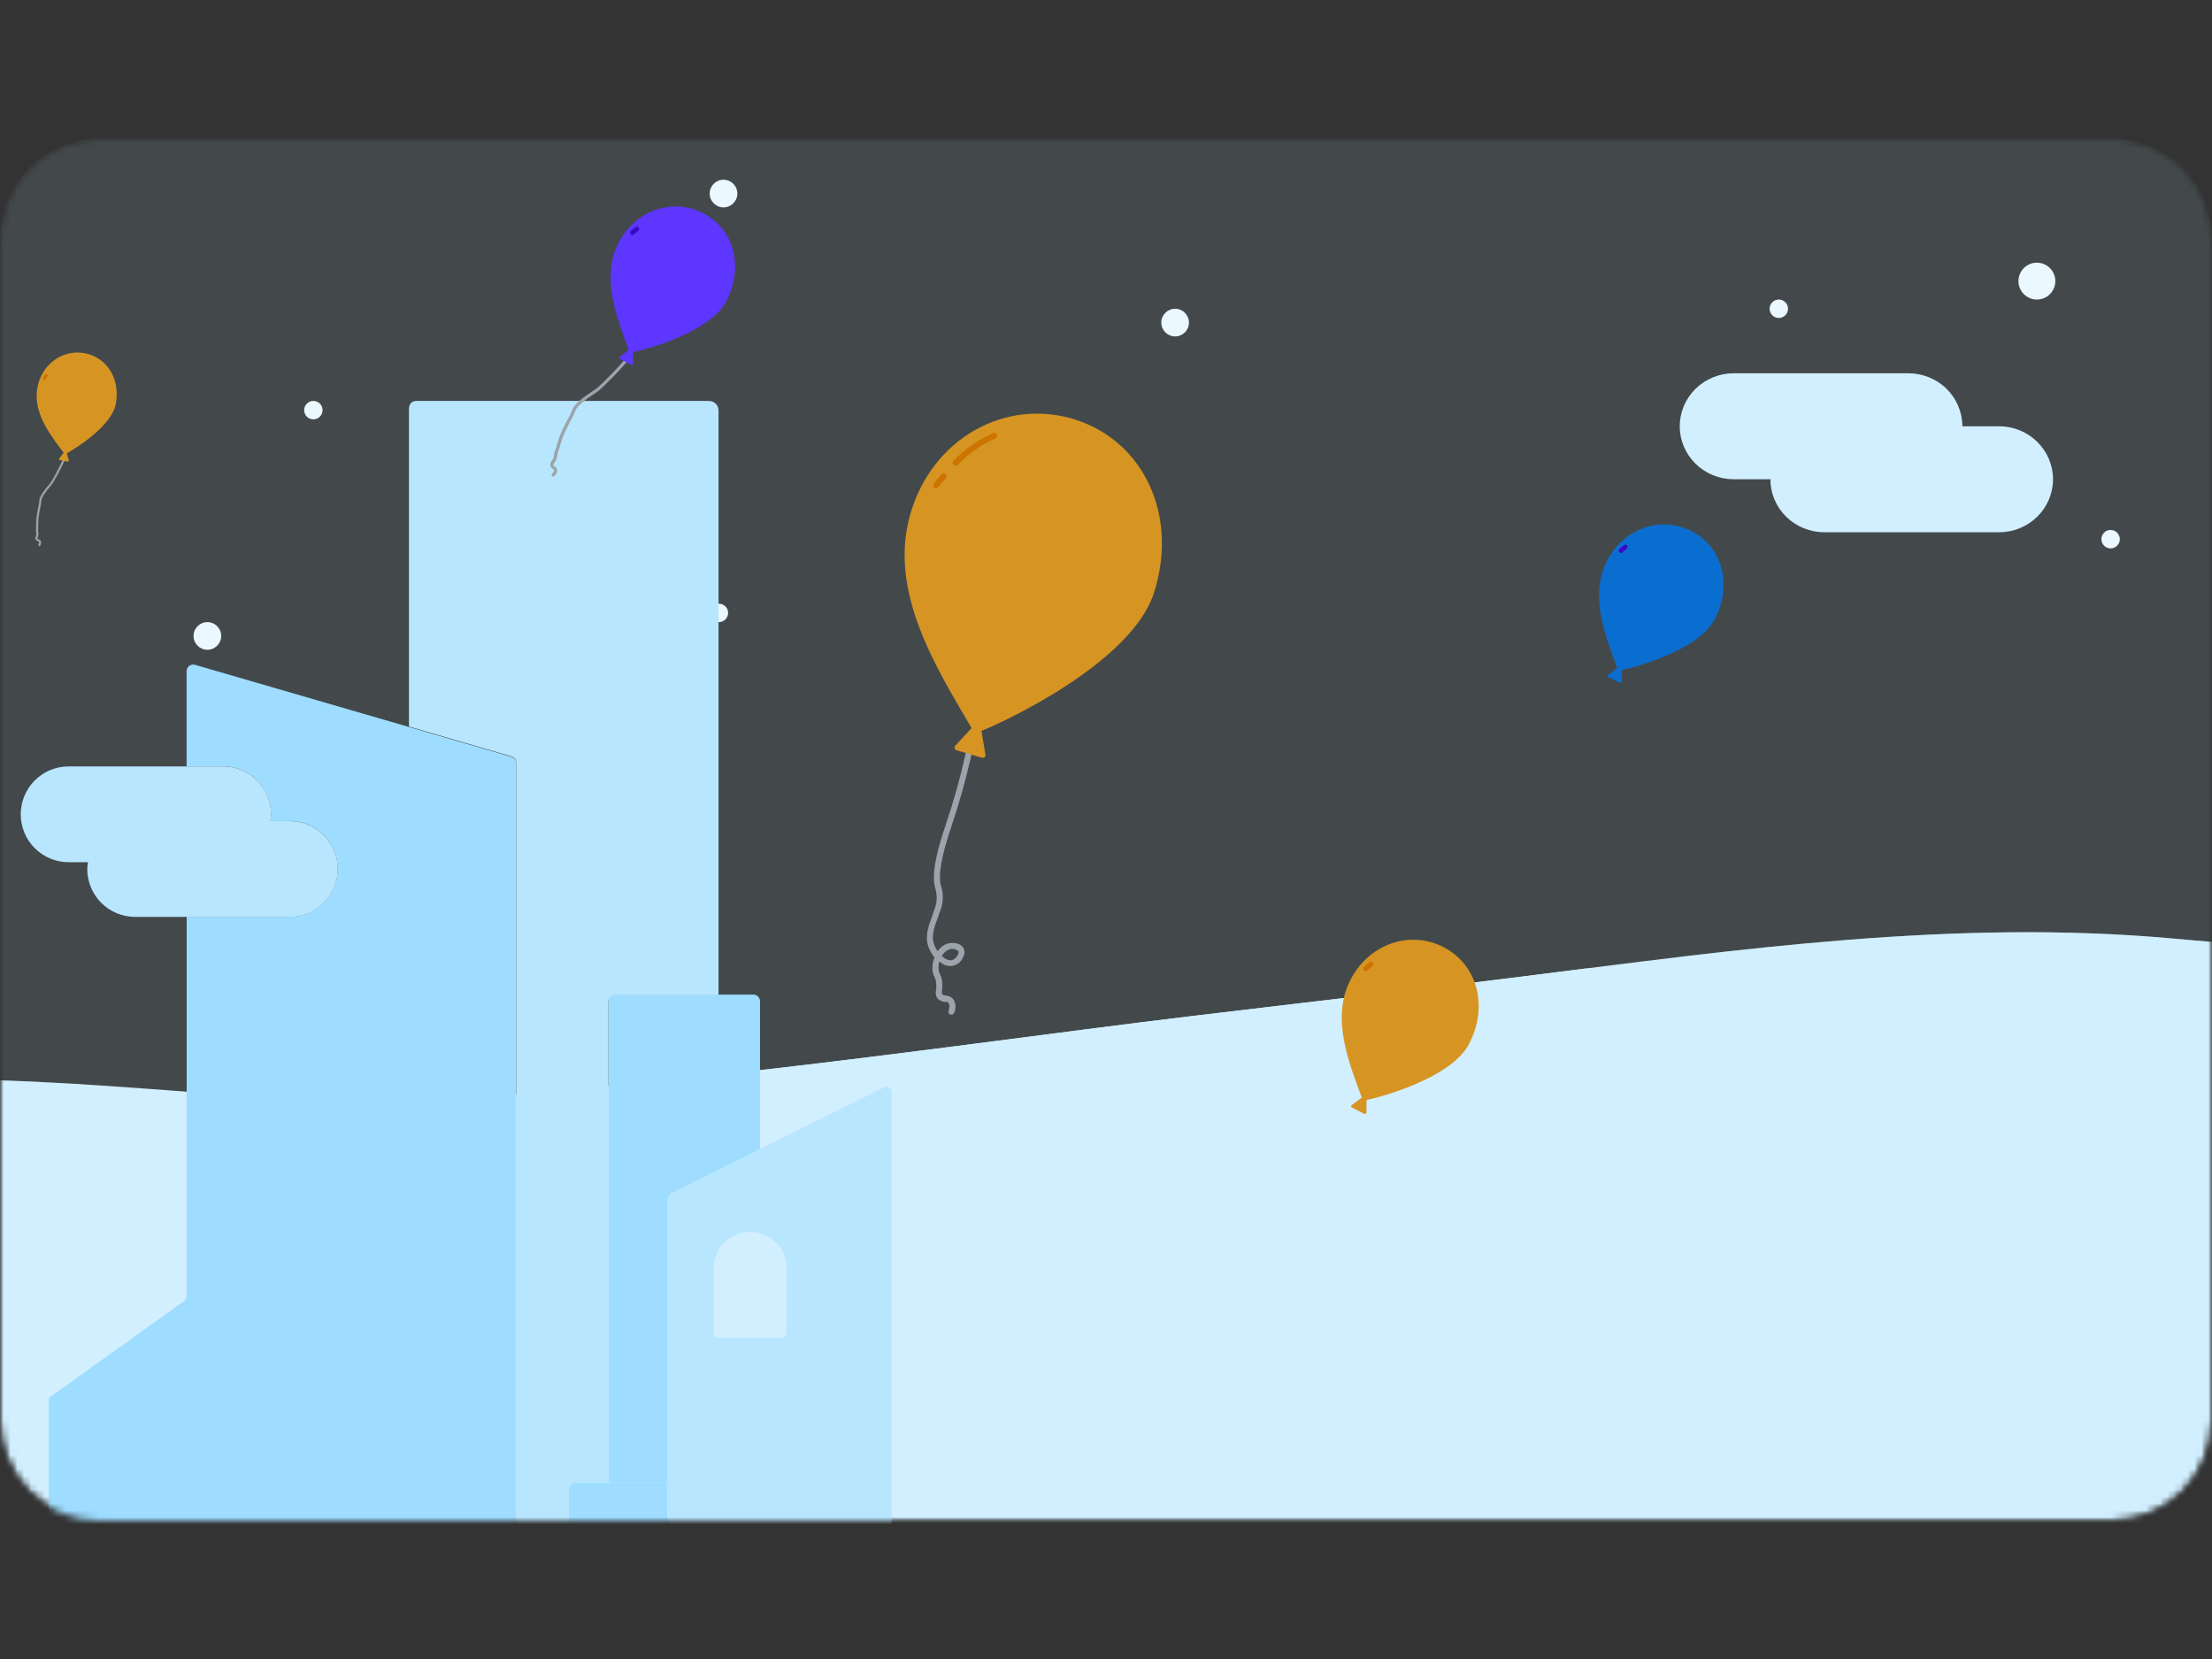 <svg width="320" height="240" viewBox="0 0 320 240" fill="none" xmlns="http://www.w3.org/2000/svg">
<rect x="0" y="0" width="320" height="240" fill="#333333" stroke="none"/>
<mask id="mask0_2810_46909" style="mask-type:alpha" maskUnits="userSpaceOnUse" x="0" y="20" width="320" height="200">
<path d="M305.547 20H14.453C12.556 19.998 10.677 20.37 8.923 21.095C7.17 21.82 5.576 22.884 4.234 24.225C2.892 25.566 1.827 27.158 1.1 28.911C0.374 30.664 -8.08861e-07 32.543 0 34.44V205.547C0 209.38 1.523 213.056 4.233 215.767C6.944 218.477 10.62 220 14.453 220H305.547C309.38 220 313.056 218.477 315.767 215.767C318.477 213.056 320 209.38 320 205.547V34.44C320 32.543 319.626 30.664 318.9 28.911C318.173 27.158 317.108 25.566 315.766 24.225C314.424 22.884 312.83 21.82 311.077 21.095C309.323 20.37 307.444 19.998 305.547 20Z" fill="#EBF8FF"/>
</mask>
<g mask="url(#mask0_2810_46909)">
<mask id="mask1_2810_46909" style="mask-type:alpha" maskUnits="userSpaceOnUse" x="0" y="20" width="320" height="200">
<path d="M305.547 20H14.453C12.556 19.998 10.677 20.37 8.923 21.095C7.17 21.82 5.576 22.884 4.234 24.225C2.892 25.566 1.827 27.158 1.1 28.911C0.374 30.664 -8.08861e-07 32.543 0 34.44V205.547C0 209.38 1.523 213.056 4.233 215.767C6.944 218.477 10.62 220 14.453 220H305.547C309.38 220 313.056 218.477 315.767 215.767C318.477 213.056 320 209.38 320 205.547V34.44C320 32.543 319.626 30.664 318.9 28.911C318.173 27.158 317.108 25.566 315.766 24.225C314.424 22.884 312.83 21.82 311.077 21.095C309.323 20.37 307.444 19.998 305.547 20Z" fill="#EBF8FF"/>
</mask>
<g mask="url(#mask1_2810_46909)">
<path d="M305.547 20H14.453C12.556 19.998 10.677 20.37 8.923 21.095C7.17 21.82 5.576 22.884 4.234 24.225C2.892 25.566 1.827 27.158 1.1 28.911C0.374 30.664 -8.08861e-07 32.543 0 34.44V205.547C0 209.38 1.523 213.056 4.233 215.767C6.944 218.477 10.62 220 14.453 220H305.547C309.38 220 313.056 218.477 315.767 215.767C318.477 213.056 320 209.38 320 205.547V34.44C320 32.543 319.626 30.664 318.9 28.911C318.173 27.158 317.108 25.566 315.766 24.225C314.424 22.884 312.83 21.82 311.077 21.095C309.323 20.37 307.444 19.998 305.547 20Z" fill="#43494B"/>
<path d="M314.227 135.764C282.794 132.922 251.468 137.336 220.328 141.259C199.179 143.922 177.987 146.199 156.847 148.939C135.487 151.707 114.128 154.541 92.692 156.675C82.015 157.736 71.324 158.655 60.611 159.284C50.159 159.895 39.52 158.867 29.098 158.088C19.416 157.361 9.71 156.595 0.009 156.294V220.392H320V136.269C318.082 136.101 316.16 135.94 314.23 135.764H314.227Z" fill="#D1EFFF"/>
<path d="M61.483 160.759C62.193 160.893 39.772 166.827 35.608 167.71C40.847 169.265 101.548 174.513 126.383 172.113C139.314 170.862 151.748 168.269 164.352 165.241C174.527 162.794 184.963 160.954 194.722 157.086C186.465 157.209 169.193 158.817 169.785 158.537C184.135 151.712 200.286 149.841 215.267 144.788C220.105 143.159 224.932 141.475 229.834 140.054C226.665 140.454 223.496 140.857 220.327 141.258C199.179 143.922 177.987 146.198 156.846 148.939C135.487 151.706 114.127 154.54 92.691 156.674C82.014 157.736 71.323 158.655 60.611 159.283C56.773 159.508 52.908 159.508 49.04 159.384C53.21 159.615 57.365 159.98 61.485 160.759H61.483Z" fill="#D1EFFF"/>
<g style="mix-blend-mode:multiply" opacity="0.4">
<path d="M314.227 135.764C290.082 133.583 266.004 135.681 242.026 138.548C242.816 138.556 243.6 138.542 244.392 138.559C252.914 138.748 262.618 138.625 270.713 141.664C272.511 142.339 275.549 143.631 275.379 146.042C275.104 149.948 269.559 152.667 266.585 153.961C259.184 157.187 250.943 159.143 243.079 160.858C233.378 162.97 223.446 164.627 213.564 165.642C195.407 167.507 176.819 167.186 159.017 171.578C172.268 172.724 199.73 174.11 198.863 174.143C190.001 174.496 181.303 176.151 172.619 177.854C189.247 179.459 205.936 180.227 222.493 182.556C231.725 183.853 240.853 185.485 250.006 187.244C254.348 188.075 258.75 188.536 263.068 189.49C267.037 190.368 272.158 191.345 274.992 194.551C276.464 196.219 276.237 198.469 274.405 199.725C271.546 201.692 267.651 202.136 264.296 202.523C259.976 203.019 255.623 203.203 251.278 203.244C234.483 203.403 217.745 203.897 201.012 201.958C180.708 199.607 160.281 197.347 140.539 191.88C130.27 189.038 120.098 185.779 109.717 183.359C99.465 180.973 89.097 179.113 78.672 177.681C67.889 176.2 56.968 174.776 46.091 174.208C35.594 173.66 13.709 172.76 14.411 172.532C20.691 170.483 27.124 169.065 33.635 168.045C29.257 167.949 24.849 168.533 20.463 168.585C19.742 168.593 31.326 164.942 36.902 164.07C26.941 161.777 11.434 168.366 5.85 157.473C5.661 157.102 5.817 156.721 6.173 156.551C4.117 156.449 2.059 156.356 0 156.29V220.389H319.992V136.268C318.073 136.101 316.151 135.939 314.221 135.764H314.227Z" fill="#D1EFFF"/>
</g>
</g>
<ellipse cx="294.667" cy="40.667" rx="2.667" ry="2.667" fill="#EBF8FF"/>
<circle cx="170" cy="46.667" r="2" fill="#EBF8FF"/>
<ellipse cx="104" cy="88.666" rx="1.333" ry="1.333" fill="#EBF8FF"/>
<ellipse cx="257.333" cy="44.666" rx="1.333" ry="1.333" fill="#EBF8FF"/>
<ellipse cx="305.333" cy="78" rx="1.333" ry="1.333" fill="#EBF8FF"/>
<ellipse cx="45.333" cy="59.333" rx="1.333" ry="1.333" fill="#EBF8FF"/>
<ellipse cx="104.667" cy="28" rx="2" ry="2" fill="#EBF8FF"/>
<circle cx="30" cy="92" r="2" fill="#EBF8FF"/>
<path d="M88.013 144.846V214.478H95.643C95.895 214.482 96.136 214.584 96.313 214.764C96.49 214.943 96.589 215.186 96.589 215.438V173.5C96.616 173.323 96.679 173.152 96.775 173.001C96.871 172.849 96.997 172.719 97.146 172.618L109.946 166.249V144.846C109.946 144.591 109.845 144.347 109.665 144.167C109.485 143.987 109.241 143.886 108.987 143.886H88.971C88.846 143.886 88.721 143.911 88.605 143.959C88.488 144.007 88.383 144.078 88.294 144.167C88.204 144.256 88.134 144.362 88.086 144.478C88.037 144.595 88.013 144.72 88.013 144.846Z" fill="#9EDDFF"/>
<path d="M74.669 223.637V110.407C74.669 110.2 74.602 109.998 74.478 109.832C74.355 109.666 74.181 109.545 73.982 109.486L59.148 105.166L28.211 96.177C28.07 96.134 27.921 96.126 27.775 96.151C27.63 96.177 27.493 96.236 27.374 96.324C27.256 96.412 27.16 96.527 27.094 96.659C27.028 96.791 26.993 96.937 26.994 97.085C26.994 99.549 26.994 104.751 26.994 104.946V110.861H32.305C34.138 110.864 35.894 111.596 37.189 112.894C38.483 114.193 39.21 115.953 39.21 117.788C39.2 118.118 39.17 118.447 39.12 118.774H41.931C43.766 118.774 45.525 119.503 46.823 120.802C48.12 122.101 48.849 123.863 48.849 125.7C48.849 127.538 48.12 129.3 46.823 130.599C45.525 131.898 43.766 132.627 41.931 132.627H27.006V187.433C27.017 187.502 27.017 187.572 27.006 187.641C26.963 187.867 26.839 188.07 26.657 188.212L7.224 202.117C7.178 202.153 7.14 202.198 7.113 202.249C7.087 202.301 7.071 202.358 7.068 202.416V223.663C7.072 223.727 7.094 223.789 7.13 223.841C7.167 223.894 7.217 223.936 7.276 223.962C7.331 223.974 7.389 223.974 7.444 223.962H74.358C74.438 223.948 74.511 223.91 74.567 223.851C74.623 223.793 74.659 223.718 74.669 223.637Z" fill="#9EDDFF"/>
<path d="M95.63 214.479H83.245C82.99 214.479 82.747 214.58 82.567 214.76C82.387 214.94 82.286 215.184 82.286 215.438V224.026H96.537V215.438C96.537 215.193 96.443 214.956 96.275 214.777C96.106 214.599 95.875 214.492 95.63 214.479Z" fill="#9EDDFF"/>
<path d="M127.889 157.312L109.933 166.25L97.133 172.619C96.984 172.72 96.858 172.85 96.762 173.002C96.666 173.153 96.603 173.323 96.576 173.501V224.091H82.325V215.504C82.325 215.249 82.426 215.005 82.606 214.825C82.786 214.645 83.029 214.544 83.284 214.544H88.012V144.911C88.012 144.657 88.114 144.413 88.293 144.233C88.473 144.053 88.717 143.952 88.971 143.952H103.947V91.935V77.718V59.298C103.924 58.939 103.762 58.603 103.497 58.361C103.231 58.119 102.881 57.99 102.522 58.001H60.327C59.42 58.001 59.161 58.52 59.161 59.298V105.101L73.995 109.421C74.193 109.479 74.367 109.601 74.491 109.767C74.615 109.933 74.682 110.135 74.681 110.342V223.572C74.678 223.67 74.637 223.762 74.567 223.83C74.497 223.898 74.403 223.935 74.306 223.935H128.99V158.143C129.013 158.002 128.998 157.858 128.945 157.726C128.892 157.594 128.804 157.479 128.691 157.393C128.577 157.308 128.442 157.255 128.301 157.241C128.16 157.226 128.017 157.251 127.889 157.312ZM113.729 193.024C113.729 193.086 113.716 193.148 113.692 193.205C113.668 193.263 113.632 193.315 113.587 193.359C113.543 193.402 113.49 193.436 113.432 193.459C113.374 193.482 113.312 193.492 113.249 193.491H103.727C103.602 193.491 103.482 193.442 103.393 193.355C103.303 193.267 103.251 193.149 103.248 193.024V183.477C103.248 182.085 103.8 180.75 104.783 179.766C105.765 178.782 107.098 178.229 108.488 178.229C109.878 178.229 111.211 178.782 112.194 179.766C113.176 180.75 113.729 182.085 113.729 183.477V193.024Z" fill="#B8E6FF"/>
<path d="M108.495 178.222C107.125 178.239 105.817 178.791 104.849 179.76C103.881 180.73 103.329 182.04 103.312 183.411V192.958C103.316 193.083 103.368 193.202 103.457 193.289C103.547 193.376 103.667 193.425 103.792 193.425H113.314C113.376 193.427 113.438 193.416 113.496 193.393C113.554 193.37 113.607 193.336 113.652 193.293C113.697 193.249 113.732 193.197 113.757 193.14C113.781 193.082 113.793 193.02 113.793 192.958V183.411C113.776 182.02 113.209 180.692 112.215 179.719C111.222 178.747 109.884 178.208 108.495 178.222Z" fill="#D1EFFF"/>
<path d="M48.862 125.715C48.862 123.878 48.133 122.116 46.835 120.816C45.538 119.517 43.778 118.788 41.943 118.788H39.132C39.182 118.461 39.212 118.132 39.223 117.802C39.223 115.967 38.496 114.207 37.201 112.908C35.907 111.61 34.15 110.878 32.318 110.875H9.918C8.083 110.875 6.324 111.605 5.026 112.904C3.729 114.203 3 115.965 3 117.802C3 119.639 3.729 121.401 5.026 122.7C6.324 123.999 8.083 124.729 9.918 124.729H12.729C12.669 125.054 12.634 125.384 12.626 125.715C12.626 127.552 13.355 129.314 14.652 130.613C15.949 131.912 17.709 132.642 19.544 132.642H41.943C43.778 132.642 45.538 131.912 46.835 130.613C48.133 129.314 48.862 127.552 48.862 125.715Z" fill="#B8E6FF"/>
<path d="M16.733 58.504C16.07 61.768 10.591 65.091 9.657 65.569C9.581 65.588 9.502 65.591 9.425 65.578C9.348 65.565 9.274 65.536 9.209 65.493C7.32 62.96 4.792 59.785 5.384 56.221C5.975 52.657 9.115 50.459 12.347 51.116C15.578 51.773 17.453 54.965 16.733 58.504Z" fill="#D69522"/>
<path d="M6.399 54.976C6.361 54.976 6.324 54.967 6.291 54.948C6.241 54.919 6.204 54.872 6.189 54.816C6.174 54.761 6.182 54.702 6.21 54.652C6.306 54.482 6.414 54.319 6.534 54.164C6.552 54.142 6.574 54.123 6.6 54.11C6.625 54.096 6.652 54.087 6.681 54.084C6.709 54.081 6.738 54.084 6.766 54.092C6.793 54.1 6.819 54.114 6.841 54.132C6.863 54.15 6.882 54.172 6.895 54.197C6.909 54.223 6.917 54.25 6.92 54.279C6.923 54.307 6.92 54.336 6.912 54.364C6.903 54.391 6.89 54.416 6.872 54.438C6.767 54.577 6.673 54.722 6.589 54.874C6.569 54.906 6.541 54.932 6.508 54.95C6.474 54.968 6.437 54.977 6.399 54.976Z" fill="#CC7400"/>
<path d="M5.686 79C5.662 79 5.638 78.994 5.616 78.983C5.599 78.973 5.584 78.961 5.572 78.946C5.56 78.931 5.551 78.914 5.546 78.896C5.54 78.877 5.539 78.858 5.541 78.839C5.543 78.82 5.548 78.801 5.558 78.784C5.651 78.608 5.679 78.469 5.638 78.388C5.597 78.308 5.562 78.321 5.475 78.288C5.343 78.254 5.231 78.168 5.162 78.051C5.132 77.986 5.118 77.915 5.12 77.844C5.122 77.773 5.14 77.703 5.172 77.64C5.214 77.523 5.242 77.402 5.255 77.279C5.266 77.179 5.259 77.078 5.233 76.981C5.208 76.885 5.198 76.786 5.205 76.687C5.222 76.441 5.225 76.21 5.227 75.966C5.229 75.723 5.227 75.51 5.242 75.227C5.305 74.561 5.41 73.899 5.555 73.246C5.617 73.018 5.658 72.785 5.677 72.55C5.627 71.88 6.4 70.944 6.963 70.259C7.119 70.086 7.264 69.904 7.398 69.715C8.013 68.679 8.574 67.612 9.078 66.518C9.095 66.483 9.124 66.456 9.161 66.443C9.197 66.43 9.237 66.432 9.272 66.448C9.289 66.456 9.304 66.468 9.317 66.481C9.33 66.496 9.34 66.512 9.346 66.53C9.353 66.547 9.356 66.566 9.355 66.585C9.354 66.604 9.35 66.623 9.341 66.64C8.833 67.743 8.268 68.82 7.649 69.865C7.511 70.067 7.361 70.261 7.2 70.446C6.698 71.055 5.938 71.969 5.98 72.531C5.963 72.798 5.919 73.064 5.847 73.323C5.709 73.955 5.608 74.595 5.544 75.24C5.531 75.516 5.529 75.747 5.529 75.969C5.529 76.191 5.529 76.452 5.507 76.709C5.501 76.782 5.509 76.856 5.529 76.926C5.561 77.053 5.57 77.185 5.555 77.316C5.542 77.464 5.509 77.61 5.46 77.751C5.42 77.868 5.412 77.901 5.431 77.938C5.451 77.975 5.503 78.003 5.588 78.034C5.713 78.067 5.821 78.143 5.895 78.249C5.938 78.359 5.953 78.478 5.939 78.594C5.925 78.712 5.882 78.823 5.814 78.919C5.802 78.943 5.784 78.963 5.761 78.978C5.739 78.992 5.713 79 5.686 79Z" fill="#9BA4AA"/>
<path d="M9.209 65.486L8.556 66.357C8.544 66.374 8.536 66.394 8.533 66.415C8.531 66.436 8.533 66.458 8.542 66.477C8.55 66.497 8.563 66.514 8.579 66.527C8.596 66.541 8.616 66.549 8.637 66.553L9.816 66.77C9.837 66.773 9.858 66.771 9.878 66.764C9.897 66.757 9.915 66.745 9.928 66.729C9.942 66.713 9.952 66.694 9.956 66.673C9.96 66.653 9.959 66.631 9.953 66.611L9.651 65.552" fill="#D69522"/>
<path d="M289.191 61.667H263.923C262.898 61.667 261.882 61.865 260.935 62.251C259.988 62.636 259.127 63.201 258.402 63.913C257.676 64.624 257.101 65.47 256.709 66.4C256.316 67.33 256.114 68.327 256.114 69.334C256.114 70.341 256.316 71.337 256.709 72.268C257.101 73.198 257.676 74.043 258.402 74.755C259.127 75.467 259.988 76.031 260.935 76.417C261.882 76.802 262.898 77 263.923 77H289.191C291.262 77 293.248 76.193 294.713 74.755C296.177 73.317 297 71.367 297 69.334C297 67.3 296.177 65.35 294.713 63.913C293.248 62.475 291.262 61.667 289.191 61.667Z" fill="#D1EFFF"/>
<path d="M276.076 54H250.809C249.784 54 248.768 54.198 247.821 54.584C246.873 54.969 246.012 55.534 245.287 56.245C244.562 56.957 243.987 57.803 243.594 58.733C243.202 59.663 243 60.66 243 61.667C243 62.673 243.202 63.67 243.594 64.601C243.987 65.531 244.562 66.376 245.287 67.088C246.012 67.8 246.873 68.365 247.821 68.75C248.768 69.135 249.784 69.333 250.809 69.333H276.076C278.148 69.333 280.134 68.526 281.598 67.088C283.063 65.65 283.886 63.7 283.886 61.667C283.886 59.633 283.063 57.683 281.598 56.245C280.134 54.808 278.148 54 276.076 54Z" fill="#D1EFFF"/>
<path d="M137.512 146.787C137.404 146.755 137.314 146.682 137.26 146.584C137.207 146.485 137.194 146.37 137.226 146.262C137.392 145.7 137.379 145.284 137.211 145.085C137.042 144.886 136.951 144.93 136.674 144.927C136.277 144.907 135.903 144.733 135.631 144.442C135.509 144.273 135.425 144.078 135.388 143.873C135.35 143.668 135.358 143.457 135.412 143.255C135.462 142.896 135.467 142.532 135.426 142.172C135.399 141.879 135.317 141.594 135.183 141.333C135.052 141.086 134.962 140.82 134.918 140.544C134.827 139.848 134.923 139.141 135.196 138.494C134.658 137.87 134.292 137.115 134.135 136.306C133.922 135.006 134.424 133.662 134.945 132.281C134.988 132.137 135.028 132 135.067 131.869C135.312 131.324 135.46 130.74 135.504 130.144C135.532 129.576 135.459 129.008 135.288 128.467C134.63 126.241 135.844 122.193 136.813 119.338L136.844 119.233C137.97 115.894 138.919 112.497 139.687 109.058C139.694 108.998 139.713 108.94 139.744 108.888C139.775 108.836 139.816 108.791 139.865 108.756C139.914 108.721 139.97 108.697 140.03 108.685C140.089 108.674 140.15 108.674 140.209 108.688C140.267 108.701 140.323 108.727 140.371 108.763C140.419 108.799 140.459 108.845 140.489 108.898C140.518 108.95 140.536 109.009 140.541 109.069C140.547 109.129 140.539 109.189 140.52 109.246C139.743 112.714 138.786 116.139 137.652 119.507L137.644 119.533C136.203 123.77 135.694 126.654 136.118 128.108C136.33 128.751 136.419 129.428 136.383 130.104C136.338 130.79 136.171 131.463 135.889 132.09C135.851 132.221 135.812 132.352 135.772 132.489C135.257 133.851 134.812 135.048 134.997 136.105C135.096 136.65 135.318 137.166 135.648 137.611C136.01 137.059 136.558 136.653 137.193 136.468C138.018 136.271 139.107 136.506 139.43 137.241C139.509 137.447 139.54 137.668 139.52 137.888C139.501 138.107 139.432 138.32 139.319 138.509C139.193 138.802 139.001 139.061 138.756 139.266C138.512 139.471 138.223 139.616 137.913 139.69C137.603 139.763 137.28 139.763 136.969 139.69C136.659 139.616 136.37 139.471 136.126 139.266L135.898 139.099C135.774 139.498 135.738 139.918 135.791 140.332C135.814 140.536 135.877 140.733 135.975 140.912C136.147 141.257 136.254 141.631 136.29 142.014C136.336 142.438 136.332 142.866 136.276 143.289C136.235 143.646 136.234 143.746 136.313 143.84C136.392 143.934 136.555 143.982 136.82 144.025C137.219 144.043 137.596 144.215 137.872 144.506C138.065 144.791 138.183 145.121 138.215 145.465C138.247 145.808 138.191 146.154 138.053 146.47C138.021 146.578 137.948 146.67 137.849 146.724C137.751 146.779 137.635 146.793 137.526 146.763L137.512 146.787ZM136.239 138.304C136.351 138.407 136.471 138.501 136.596 138.587C136.906 138.835 137.3 138.951 137.695 138.911C137.88 138.85 138.051 138.752 138.198 138.623C138.344 138.494 138.464 138.337 138.548 138.161C138.649 137.997 138.683 137.802 138.645 137.614C138.481 137.459 138.278 137.351 138.058 137.302C137.838 137.252 137.608 137.261 137.393 137.33C136.896 137.491 136.482 137.841 136.239 138.304Z" fill="#9BA4AA"/>
<path d="M166.938 85.761C163.687 95.902 145.062 104.538 141.951 105.739C141.703 105.771 141.452 105.752 141.212 105.681C140.972 105.61 140.75 105.49 140.559 105.329C135.442 96.608 128.519 85.622 131.655 74.502C134.79 63.382 145.549 57.493 155.572 60.711C165.594 63.927 170.48 74.733 166.938 85.761Z" fill="#D69522"/>
<path d="M140.561 105.322L138.194 107.879C138.147 107.929 138.114 107.99 138.098 108.057C138.082 108.124 138.084 108.194 138.103 108.26C138.123 108.326 138.159 108.386 138.208 108.433C138.258 108.481 138.319 108.515 138.385 108.532L142.066 109.617C142.131 109.634 142.199 109.635 142.264 109.619C142.33 109.602 142.39 109.57 142.439 109.524C142.488 109.478 142.525 109.42 142.545 109.356C142.566 109.292 142.57 109.223 142.556 109.157L141.975 105.682" fill="#D69522"/>
<path d="M138.123 67.384C138.063 67.365 138.006 67.336 137.956 67.299C137.914 67.261 137.879 67.216 137.855 67.165C137.83 67.114 137.816 67.059 137.813 67.002C137.809 66.946 137.817 66.89 137.836 66.836C137.855 66.783 137.884 66.734 137.921 66.692C139.528 64.989 141.459 63.626 143.601 62.681C143.652 62.649 143.709 62.628 143.769 62.619C143.828 62.61 143.889 62.614 143.947 62.63C144.005 62.646 144.059 62.674 144.106 62.713C144.152 62.751 144.19 62.799 144.217 62.853C144.244 62.907 144.259 62.966 144.261 63.027C144.263 63.087 144.253 63.147 144.231 63.203C144.208 63.259 144.174 63.31 144.131 63.352C144.088 63.394 144.036 63.426 143.979 63.447C141.935 64.348 140.091 65.647 138.554 67.269C138.501 67.327 138.431 67.369 138.355 67.389C138.279 67.41 138.198 67.408 138.123 67.384Z" fill="#CC7400"/>
<path d="M135.284 70.626L135.147 70.586C135.101 70.553 135.062 70.512 135.033 70.464C135.003 70.416 134.983 70.363 134.975 70.308C134.966 70.252 134.968 70.195 134.982 70.141C134.995 70.086 135.019 70.035 135.053 69.99C135.412 69.496 135.804 69.028 136.226 68.588C136.307 68.508 136.416 68.465 136.529 68.466C136.642 68.468 136.749 68.514 136.828 68.594C136.907 68.675 136.951 68.784 136.949 68.897C136.948 69.01 136.902 69.117 136.821 69.196C136.426 69.599 136.062 70.031 135.73 70.488C135.676 70.55 135.606 70.596 135.527 70.62C135.448 70.645 135.364 70.647 135.284 70.626Z" fill="#CC7400"/>
<path d="M212.486 151.085C209.86 156.041 199.43 158.799 197.695 159.128C197.563 159.122 197.434 159.09 197.316 159.032C197.198 158.974 197.093 158.892 197.007 158.791C195.163 153.802 192.591 147.471 195.243 141.997C197.896 136.522 204.013 134.467 208.918 137.067C213.824 139.666 215.333 145.714 212.486 151.085Z" fill="#D69522"/>
<path d="M197.477 140.471C197.416 140.453 197.36 140.419 197.315 140.373C197.248 140.303 197.212 140.209 197.214 140.113C197.216 140.016 197.256 139.924 197.326 139.857C197.562 139.628 197.814 139.416 198.081 139.224C198.121 139.196 198.166 139.177 198.213 139.167C198.26 139.157 198.309 139.156 198.356 139.164C198.404 139.173 198.449 139.191 198.49 139.217C198.53 139.244 198.565 139.278 198.592 139.317C198.62 139.357 198.639 139.402 198.649 139.449C198.659 139.496 198.659 139.545 198.65 139.592C198.641 139.64 198.623 139.685 198.596 139.725C198.57 139.766 198.536 139.8 198.496 139.827C198.262 140.001 198.04 140.191 197.832 140.396C197.784 140.438 197.727 140.467 197.664 140.48C197.602 140.493 197.538 140.49 197.477 140.471Z" fill="#CC7400"/>
<path d="M197.011 158.781L195.542 159.876C195.514 159.898 195.492 159.926 195.477 159.959C195.463 159.992 195.458 160.028 195.461 160.064C195.465 160.099 195.478 160.133 195.498 160.163C195.519 160.192 195.547 160.215 195.579 160.231L197.38 161.144C197.412 161.158 197.447 161.165 197.483 161.163C197.518 161.16 197.552 161.149 197.581 161.13C197.611 161.111 197.635 161.084 197.652 161.053C197.669 161.022 197.678 160.988 197.677 160.952L197.693 159.097" fill="#D69522"/>
<path d="M105.039 43.631C102.653 48.136 93.171 50.644 91.593 50.943C91.474 50.938 91.356 50.908 91.249 50.855C91.141 50.803 91.046 50.728 90.968 50.637C89.291 46.101 86.953 40.346 89.365 35.369C91.776 30.392 97.337 28.524 101.796 30.887C106.256 33.25 107.628 38.748 105.039 43.631Z" fill="#5D36FF"/>
<path d="M91.395 33.981C91.339 33.965 91.288 33.935 91.248 33.893C91.187 33.829 91.154 33.744 91.156 33.656C91.158 33.568 91.194 33.485 91.257 33.423C91.472 33.215 91.702 33.023 91.944 32.848C91.98 32.823 92.021 32.805 92.064 32.796C92.107 32.787 92.151 32.786 92.194 32.794C92.237 32.802 92.279 32.818 92.316 32.842C92.352 32.866 92.384 32.897 92.409 32.933C92.434 32.969 92.451 33.01 92.46 33.053C92.469 33.096 92.469 33.14 92.461 33.183C92.453 33.226 92.436 33.267 92.412 33.304C92.388 33.34 92.357 33.372 92.321 33.397C92.108 33.555 91.906 33.727 91.717 33.913C91.674 33.952 91.622 33.978 91.565 33.99C91.509 34.002 91.45 33.999 91.395 33.981Z" fill="#3B0AC6"/>
<path d="M79.952 68.942C79.916 68.931 79.884 68.912 79.857 68.887C79.836 68.866 79.82 68.841 79.808 68.814C79.797 68.787 79.791 68.758 79.791 68.729C79.791 68.699 79.797 68.67 79.808 68.643C79.819 68.616 79.836 68.591 79.857 68.57C80.07 68.352 80.172 68.16 80.146 68.024C80.12 67.888 80.064 67.892 79.95 67.806C79.772 67.698 79.643 67.525 79.593 67.323C79.578 67.215 79.588 67.105 79.621 67.001C79.655 66.897 79.712 66.802 79.787 66.723C79.898 66.57 79.991 66.404 80.064 66.229C80.124 66.087 80.157 65.935 80.161 65.782C80.165 65.63 80.194 65.48 80.247 65.338C80.379 64.985 80.482 64.647 80.591 64.29C80.699 63.933 80.788 63.619 80.933 63.211C81.314 62.26 81.753 61.334 82.25 60.439C82.439 60.131 82.6 59.806 82.73 59.469C82.947 58.464 84.486 57.424 85.61 56.662C85.913 56.476 86.205 56.272 86.484 56.051C87.834 54.796 89.119 53.473 90.333 52.085C90.373 52.041 90.428 52.014 90.487 52.011C90.546 52.008 90.604 52.028 90.648 52.067C90.67 52.086 90.687 52.109 90.7 52.135C90.713 52.161 90.721 52.19 90.722 52.218C90.724 52.247 90.72 52.276 90.711 52.304C90.701 52.331 90.686 52.356 90.667 52.378C89.444 53.778 88.148 55.114 86.786 56.38C86.496 56.617 86.193 56.837 85.877 57.039C84.875 57.716 83.365 58.729 83.183 59.572C83.043 59.958 82.863 60.328 82.645 60.677C82.168 61.546 81.743 62.442 81.371 63.361C81.233 63.761 81.13 64.098 81.034 64.424C80.938 64.75 80.825 65.133 80.681 65.501C80.641 65.606 80.62 65.717 80.619 65.83C80.61 66.03 80.566 66.228 80.489 66.413C80.405 66.625 80.294 66.826 80.16 67.011C80.052 67.166 80.025 67.21 80.038 67.273C80.05 67.336 80.115 67.4 80.226 67.481C80.395 67.584 80.521 67.743 80.583 67.93C80.6 68.11 80.571 68.291 80.499 68.457C80.428 68.623 80.317 68.768 80.175 68.88C80.147 68.91 80.112 68.931 80.072 68.942C80.033 68.953 79.991 68.953 79.952 68.942Z" fill="#9BA4AA"/>
<path d="M90.971 50.627L89.636 51.622C89.61 51.642 89.59 51.668 89.577 51.698C89.564 51.728 89.559 51.761 89.562 51.793C89.566 51.825 89.577 51.856 89.596 51.883C89.615 51.909 89.64 51.931 89.67 51.945L91.307 52.775C91.336 52.788 91.368 52.794 91.4 52.792C91.432 52.79 91.463 52.779 91.49 52.762C91.517 52.745 91.539 52.721 91.554 52.693C91.569 52.664 91.577 52.633 91.577 52.601L91.591 50.914" fill="#5D36FF"/>
<path d="M248.039 89.631C245.653 94.136 236.171 96.644 234.593 96.943C234.474 96.938 234.356 96.908 234.249 96.855C234.141 96.803 234.046 96.728 233.968 96.637C232.292 92.101 229.953 86.346 232.365 81.369C234.776 76.392 240.337 74.524 244.796 76.887C249.256 79.25 250.628 84.749 248.039 89.631Z" fill="#0A6ED1"/>
<path d="M234.395 79.981C234.339 79.965 234.288 79.935 234.248 79.893C234.187 79.829 234.154 79.744 234.156 79.656C234.158 79.568 234.194 79.485 234.257 79.424C234.472 79.215 234.702 79.023 234.944 78.848C234.98 78.823 235.021 78.805 235.064 78.796C235.107 78.787 235.151 78.786 235.194 78.794C235.237 78.802 235.279 78.818 235.315 78.842C235.352 78.866 235.384 78.897 235.409 78.933C235.434 78.969 235.451 79.01 235.46 79.053C235.469 79.096 235.469 79.14 235.461 79.183C235.453 79.226 235.436 79.267 235.412 79.304C235.388 79.341 235.357 79.372 235.321 79.397C235.108 79.555 234.907 79.728 234.717 79.913C234.674 79.951 234.622 79.978 234.565 79.99C234.509 80.002 234.45 79.999 234.395 79.981Z" fill="#3B0AC6"/>
<path d="M233.971 96.628L232.636 97.623C232.61 97.643 232.59 97.669 232.577 97.699C232.564 97.729 232.559 97.761 232.562 97.794C232.566 97.826 232.577 97.857 232.596 97.884C232.615 97.91 232.64 97.932 232.67 97.946L234.307 98.775C234.336 98.789 234.368 98.795 234.4 98.793C234.432 98.791 234.463 98.78 234.49 98.763C234.517 98.746 234.539 98.722 234.554 98.694C234.569 98.665 234.577 98.634 234.577 98.602L234.591 96.915" fill="#0A6ED1"/>
</g>
</svg>

